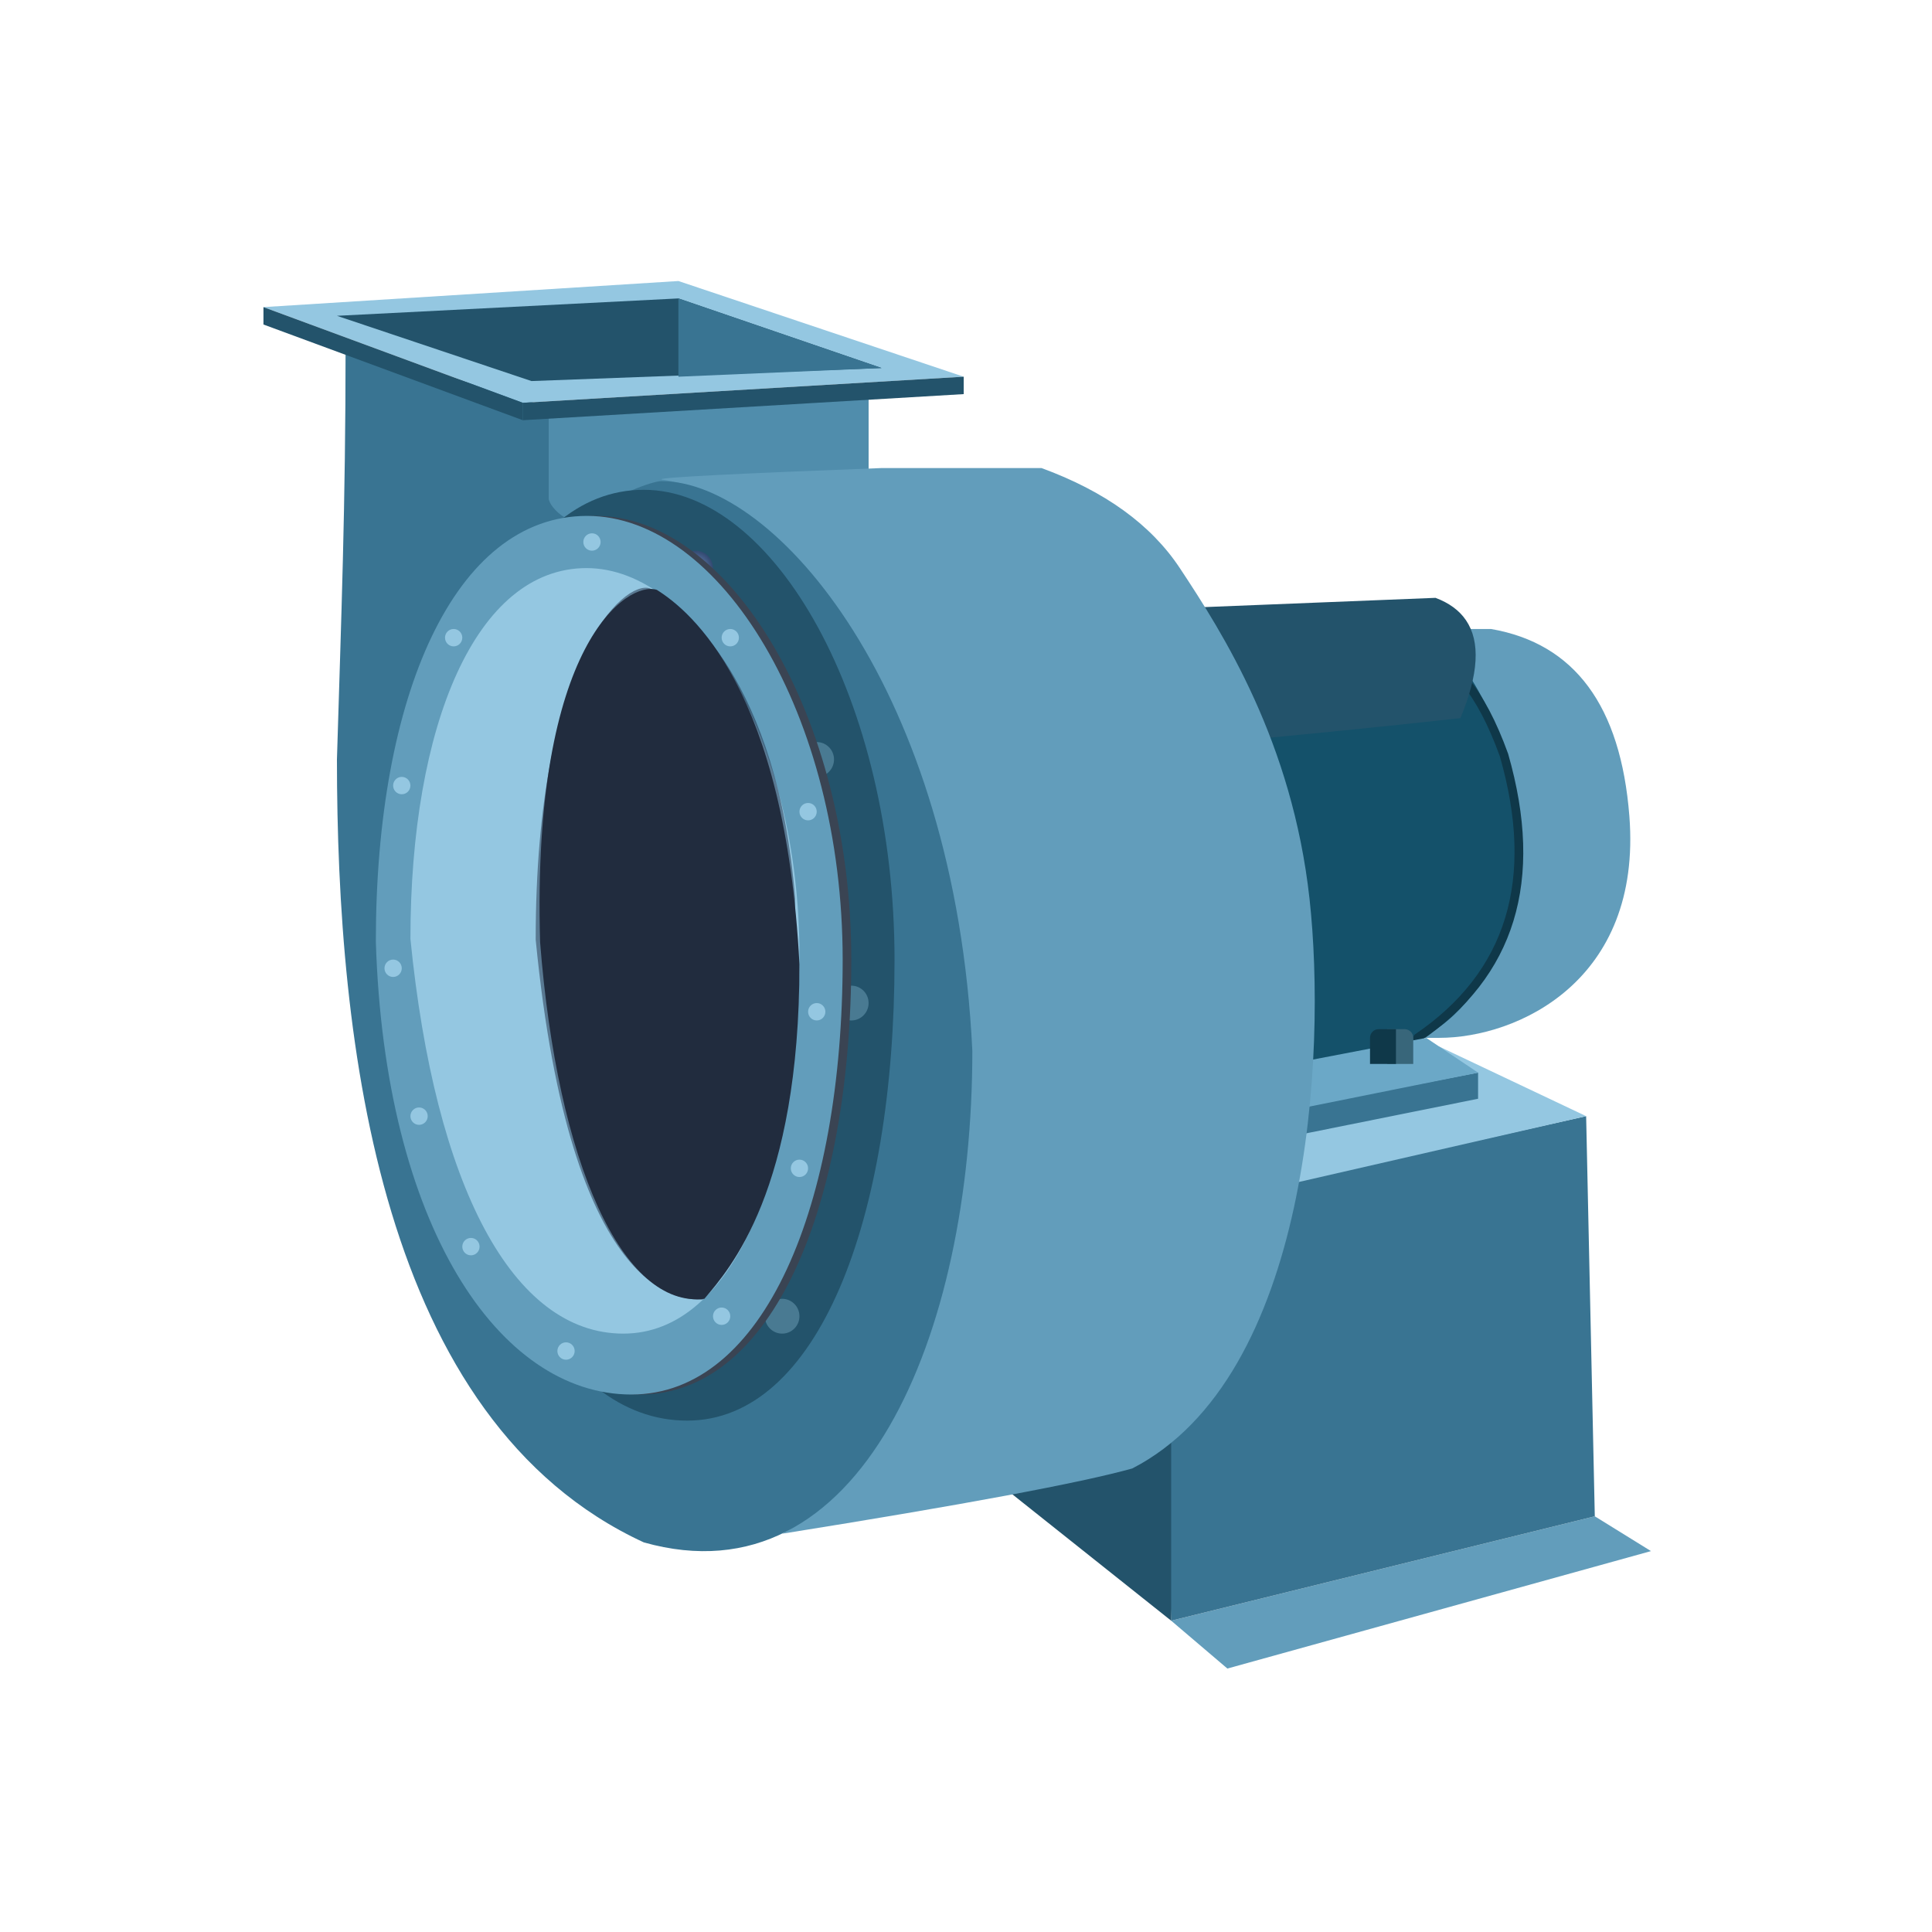 <svg xmlns="http://www.w3.org/2000/svg" xmlns:xlink="http://www.w3.org/1999/xlink" fill="none" version="1.1" width="110" height="110" viewBox="0 0 110 110"><defs><clipPath id="master_svg0_1460_00060"><rect x="110" y="0" width="110" height="110" rx="0"/></clipPath><mask id="master_svg1_1460_00128" style="mask-type:alpha" maskUnits="userSpaceOnUse"><g><path d="M133.629,46.956C132.886,55.366,138.797,60.081,143.966,60.824Q149.38,62.063,152.579,62.558L161.193,37.298L140.028,34.574Q134.373,38.547,133.629,46.956Z" fill="#FFFFFF" fill-opacity="1"/></g></mask><mask id="master_svg2_1460_00177" style="mask-type:alpha" maskUnits="userSpaceOnUse"><g><path d="M138.305,32.097Q134.614,34.078,137.075,41.26Q143.966,42.003,153.072,42.746L155.287,32.345L138.305,32.097Z" fill="#FFFFFF" fill-opacity="1"/></g></mask><radialGradient cx="0" cy="0" r="1" gradientUnits="userSpaceOnUse" id="master_svg3_1460_00098" gradientTransform="translate(180.389 32.345) rotate(90) scale(0.991 0.984)"><stop offset="0%" stop-color="#738FC1" stop-opacity="1"/><stop offset="97.857%" stop-color="#334A72" stop-opacity="1"/></radialGradient><mask id="master_svg4_1460_00159" style="mask-type:alpha" maskUnits="userSpaceOnUse"><g><path d="M189.249,53.643C188.265,66.273,184.54,74.505,179.897,73.95C178.421,72.216,174.483,67.759,174.483,54.9C175.294,39.238,180.636,34.821,182.605,33.583C184.226,33.052,189.742,36.555,189.249,53.643Z" fill="#FFFFFF" fill-opacity="1"/></g></mask></defs><g transform="matrix(-1,0,0,1,220,0)" clip-path="url(#master_svg0_1460_00060)"><g><g><path d="M126,88.313L150.118,95L153.318,92.276L129.199,86.332L126,88.313Z" fill="#629DBB" fill-opacity="1"/></g><g><path d="M129.199,86.332L153.318,92.276L154.056,68.997L129.692,63.549L129.199,86.332Z" fill="#397492" fill-opacity="1"/></g><g><path d="M153.318,92.276L163.9,83.856L162.916,80.884L153.318,80.884L153.318,92.276Z" fill="#23536B" fill-opacity="1"/></g><g><path d="M127.231,46.461C126.492,55.872,133.629,59.091,138.059,59.091L145.935,59.091L155.533,35.812L135.106,35.812Q127.969,37.05,127.231,46.461Z" fill="#629DBB" fill-opacity="1"/></g><g><path d="M133.721,46.646C132.973,54.677,137.511,59.834,141.997,59.834Q146.948,60.78,152.781,61.072L161.198,37.423L139.909,34.821Q134.469,38.615,133.721,46.646Z" fill="#14516A" fill-opacity="1"/></g><g mask="url(#master_svg1_1460_00128)"><g><path d="M150.862,38.517L129.383,36.803L129.305,37.79L150.784,39.505L150.862,38.517ZM150.706,40.492L129.227,38.777L129.149,39.765L150.628,41.48L150.706,40.492ZM150.55,42.467L129.071,40.752L128.993,41.74L150.472,43.455L150.55,42.467ZM150.394,44.442L128.916,42.727L128.838,43.715L150.317,45.43L150.394,44.442ZM129.381,44.752L128.76,44.702L128.682,45.69L150.161,47.405L150.163,47.38L150.784,47.43L150.862,46.442L129.383,44.727L129.381,44.752ZM129.225,46.727L128.604,46.677L128.526,47.665L150.005,49.38L150.007,49.355L150.628,49.405L150.706,48.417L129.227,46.702L129.225,46.727ZM129.069,48.702L128.448,48.652L128.371,49.64L149.849,51.355L149.851,51.33L150.472,51.38L150.55,50.392L129.071,48.677L129.069,48.702ZM128.914,50.677L128.293,50.627L128.215,51.615L149.694,53.33L149.696,53.305L150.317,53.355L150.394,52.367L128.916,50.652L128.914,50.677ZM150.239,54.342L128.76,52.627L128.682,53.615L150.161,55.33L150.239,54.342ZM150.083,56.317L128.604,54.602L128.526,55.59L150.005,57.305L150.083,56.317ZM149.927,58.292L128.448,56.577L128.371,57.565L149.849,59.28L149.927,58.292Z" fill-rule="evenodd" fill="#71B7D2" fill-opacity="1"/></g></g><g><path d="M136.771,38.94Q136.828,38.872,136.828,38.784Q136.828,38.735,136.809,38.69Q136.79,38.645,136.756,38.61Q136.721,38.576,136.676,38.557Q136.631,38.539,136.583,38.539Q136.528,38.539,136.478,38.562Q136.429,38.585,136.394,38.627L136.393,38.627Q135.135,40.146,134.136,42.91L134.133,42.918L134.131,42.926Q131.022,53.767,139.152,59.294L139.152,59.293Q139.215,59.336,139.29,59.336Q139.339,59.336,139.384,59.317Q139.429,59.299,139.463,59.264Q139.498,59.23,139.516,59.185Q139.535,59.14,139.535,59.091Q139.535,59.03,139.506,58.976Q139.478,58.922,139.428,58.888L139.428,58.887Q131.596,53.562,134.602,43.07Q135.571,40.391,136.772,38.941L136.771,38.94Z" fill-rule="evenodd" fill="#0F3849" fill-opacity="1"/></g><g><path d="M129.692,63.549L154.548,69.245L158.732,64.044L138.059,59.586L129.692,63.549Z" fill="#94C7E1" fill-opacity="1"/></g><g><path d="M170.545,28.63L187.526,30.611L189.003,30.116L189.249,23.677L170.545,22.439L170.545,27.392L170.545,28.63Z" fill="#508DAC" fill-opacity="1"/></g><g transform="matrix(1,0.029,-0.029,1,1.054,-3.969)"><path d="M136.506,35.32Q135.311,37.182,136.983,40.884Q143.803,41.442,152.816,42L155.008,34.186L138.2,34Q137.053,34.467,136.506,35.32Z" fill="#23536B" fill-opacity="1"/></g><g mask="url(#master_svg2_1460_00177)"></g><g><path d="M135.844,61.072L135.844,62.558L148.15,65.034Q148.396,63.796,148.396,63.549Q148.396,63.301,147.411,63.301L135.844,61.072Z" fill="#397492" fill-opacity="1"/></g><g><path d="M135.844,61.072L148.15,63.549Q148.396,62.31,148.396,62.063Q148.396,61.815,149.134,61.072L138.798,59.091L135.844,61.072Z" fill="#6BA8C7" fill-opacity="1"/></g><g><path d="M139.536 59.088C139.536 58.816 139.756 58.596 140.028 58.596L141.012 58.596C141.012 58.596 141.012 58.596 141.012 58.596L141.012 60.577C141.012 60.577 141.012 60.577 141.012 60.577L139.536 60.577C139.536 60.577 139.536 60.577 139.536 60.577Z" fill="#38667A" fill-opacity="1"/></g><g><path d="M140.52 58.596C140.52 58.596 140.52 58.596 140.52 58.596L141.505 58.596C141.777 58.596 141.997 58.816 141.997 59.088L141.997 60.577C141.997 60.577 141.997 60.577 141.997 60.577L140.52 60.577C140.52 60.577 140.52 60.577 140.52 60.577Z" fill="#0F3849" fill-opacity="1"/></g><g><path d="M145.442,51.166C144.458,60.082,145.442,78.408,155.533,83.608Q159.963,84.846,175.467,87.323C166.607,82.37,161.439,62.31,167.346,45.47Q173.252,28.63,182.323,27.303Q182.343,27.297,182.344,27.29Q182.348,27.125,169.807,26.649L160.701,26.649Q155.287,28.63,152.826,32.345C150.365,36.06,146.427,42.251,145.442,51.166Z" fill="#629DBB" fill-opacity="1"/></g><g><path d="M200.816,43.241C200.816,59.517,198.355,80.884,183.343,87.818C171.037,91.285,164.639,76.11,164.639,59.834C165.623,39.279,175.834,27.392,182.358,27.392C182.766,27.392,185.041,28.11,186.296,29.373C187.28,30.364,188.757,28.878,188.757,28.382C188.757,27.392,188.757,24.172,188.757,23.182C192.941,21.944,198.478,20.086,200.324,19.715C200.324,28.878,200.57,35.069,200.816,43.241Z" fill="#397492" fill-opacity="1"/></g><g><path d="M165.131,21.448L190.234,22.934L205,17.486L181.374,16L165.131,21.448Z" fill="#94C7E1" fill-opacity="1"/></g><g><path d="M169.807,20.953L189.741,21.696L200.816,17.981L181.374,16.991L169.807,20.953Z" fill="#23536B" fill-opacity="1"/></g><g><path d="M169.807,20.953L181.374,21.448L181.374,16.991L169.807,20.953Z" fill="#397492" fill-opacity="1"/></g><g><path d="M195.156,53.558C193.508,70.671,188.308,80.884,180.876,80.884C173.445,80.884,169.069,69.449,169.069,54.662C169.069,39.874,175.917,27.887,183.348,27.887C190.779,27.887,195.156,38.77,195.156,53.558Z" fill="#23536B" fill-opacity="1"/></g><g><path d="M196.632,53.759C195.451,66.714,191.722,74.445,186.394,74.445C181.066,74.445,177.928,65.789,177.928,54.595C177.928,43.401,182.838,34.326,188.166,34.326C193.494,34.326,196.632,42.565,196.632,53.759Z" fill="#212326" fill-opacity="1"/></g><g><path d="M165.131,22.439L190.234,23.925L190.234,22.934L165.131,21.448L165.131,22.439Z" fill="#23536B" fill-opacity="1"/></g><g><path d="M190.234,23.925L205,18.476L205,17.486L190.234,22.934L190.234,23.925Z" fill="#23536B" fill-opacity="1"/></g><g><ellipse cx="180.389" cy="32.345" rx="0.984" ry="0.991" fill="url(#master_svg3_1460_00098)" fill-opacity="1"/></g><g><ellipse cx="173.498" cy="43.241" rx="0.984" ry="0.991" fill="#497A92" fill-opacity="1"/></g><g><ellipse cx="171.53" cy="57.11" rx="0.984" ry="0.991" fill="#497A92" fill-opacity="1"/></g><g><ellipse cx="175.467" cy="74.94" rx="0.984" ry="0.991" fill="#497A92" fill-opacity="1"/></g><g><path d="M198.109,53.604C197.617,69.74,191.132,79.398,183.56,79.398C175.989,79.398,171.53,68.604,171.53,54.646C171.53,40.688,178.507,29.373,186.078,29.373C193.65,29.373,198.109,39.646,198.109,53.604Z" fill="#3A4453" fill-opacity="1"/></g><g><path d="M198.601,53.604C198.109,69.74,191.624,79.398,184.053,79.398C176.481,79.398,172.022,68.604,172.022,54.646C172.022,40.688,178.999,29.373,186.571,29.373C194.142,29.373,198.601,39.646,198.601,53.604Z" fill="#629DBB" fill-opacity="1"/></g><g><g><g><path d="M196.632,53.457C195.233,67.532,190.818,75.931,184.508,75.931C178.199,75.931,174.483,66.526,174.483,54.365C174.483,42.204,180.297,32.345,186.607,32.345C192.916,32.345,196.632,41.296,196.632,53.457Z" fill="#94C7E1" fill-opacity="1"/></g></g><g><g style="opacity:0.5;"><path d="M189.5,53.5C187.5,74,181.231,74,180,74C174.729,68,174.729,60.081,174.729,51.166C175.713,38.784,181,34.5,183,33.5C184.477,33.005,189.5,37.5,189.5,53.5Z" fill="#1E2C43" fill-opacity="1"/></g><g><path d="M189.249,53.643C188.265,66.273,184.539,74.505,179.897,73.95C178.421,72.216,174.483,67.759,174.483,54.9C175.294,39.238,180.636,34.821,182.604,33.583C184.226,33.052,189.741,36.555,189.249,53.643Z" fill="#212C3E" fill-opacity="1"/></g><g mask="url(#master_svg4_1460_00159)"><g><path d="M191.218,31.081L167.877,29.373L167.792,30.357L191.134,32.065L191.218,31.081ZM191.049,33.049L167.708,31.341L167.623,32.324L190.964,34.033L191.049,33.049ZM190.88,35.017L167.538,33.308L167.454,34.292L190.795,36L190.88,35.017ZM191.134,37.986L190.627,37.949L190.626,37.968L167.284,36.26L167.369,35.276L167.875,35.313L167.877,35.294L191.218,37.003L191.134,37.986ZM167.708,37.262L167.876,37.274L167.877,37.268L191.218,38.976L191.134,39.96L190.965,39.948L190.964,39.954L190.458,39.917L190.457,39.935L167.115,38.227L167.2,37.243L167.706,37.28L167.708,37.262ZM167.538,39.229L167.707,39.242L167.708,39.236L191.049,40.944L190.964,41.928L190.796,41.915L190.795,41.922L190.289,41.885L190.287,41.903L166.946,40.195L167.031,39.211L167.537,39.248L167.538,39.229ZM167.369,41.197L167.538,41.209L167.538,41.203L190.88,42.912L190.795,43.895L190.626,43.883L190.626,43.889L190.12,43.852L190.118,43.871L166.777,42.162L166.861,41.178L167.367,41.215L167.369,41.197ZM167.2,43.165L167.369,43.177L167.369,43.171L167.875,43.208L167.877,43.189L191.218,44.898L191.134,45.881L190.627,45.844L190.626,45.863L190.457,45.851L190.457,45.857L189.951,45.82L189.949,45.838L166.608,44.13L166.692,43.146L167.198,43.183L167.2,43.165ZM167.2,45.138L167.706,45.175L167.708,45.157L191.049,46.865L190.964,47.849L190.458,47.812L190.457,47.83L190.288,47.818L190.287,47.824L166.946,46.116L167.031,45.132L167.199,45.144L167.2,45.138ZM167.031,47.106L167.537,47.143L167.538,47.124L190.88,48.833L190.795,49.817L190.289,49.78L190.287,49.798L190.119,49.786L190.118,49.792L166.777,48.083L166.861,47.1L167.03,47.112L167.031,47.106ZM166.861,49.073L167.367,49.11L167.369,49.092L190.71,50.8L190.626,51.784L190.12,51.747L190.118,51.766L189.949,51.753L189.949,51.759L166.608,50.051L166.692,49.067L166.861,49.08L166.861,49.073ZM190.541,52.768L167.2,51.06L167.115,52.043L190.457,53.752L190.541,52.768ZM190.372,54.736L167.031,53.027L166.946,54.011L190.287,55.719L190.372,54.736ZM190.203,56.703L166.861,54.995L166.777,55.978L190.118,57.687L190.203,56.703ZM167.877,57.006L191.218,58.714L191.134,59.698L167.792,57.989L167.877,57.006ZM167.708,58.973L191.049,60.682L190.964,61.665L167.623,59.957L167.708,58.973ZM167.538,60.941L190.88,62.649L190.795,63.633L167.454,61.924L167.538,60.941ZM167.369,62.908L190.71,64.617L190.626,65.6L167.284,63.892L167.369,62.908ZM167.2,64.876L167.875,64.925L167.877,64.901L191.218,66.609L191.134,67.593L190.459,67.543L190.457,67.568L167.115,65.86L167.2,64.876ZM167.031,66.843L167.705,66.893L167.708,66.868L191.049,68.577L190.964,69.56L190.29,69.511L190.287,69.536L166.946,67.827L167.031,66.843ZM166.861,68.811L167.536,68.86L167.538,68.836L190.88,70.544L190.795,71.528L190.12,71.478L190.118,71.503L166.777,69.795L166.861,68.811ZM166.692,70.779L167.367,70.828L167.369,70.803L190.71,72.512L190.626,73.495L189.951,73.446L189.949,73.471L166.608,71.762L166.692,70.779ZM167.2,72.771L190.541,74.479L190.457,75.463L167.115,73.755L167.2,72.771ZM167.031,74.738L190.372,76.447L190.287,77.431L166.946,75.722L167.031,74.738ZM166.861,76.706L190.203,78.414L190.118,79.398L166.777,77.69L166.861,76.706Z" fill-rule="evenodd" fill="#23536B" fill-opacity="1"/></g><g><path d="M187.56,32.516Q187.529,32.433,187.529,32.345Q187.529,32.297,187.538,32.249Q187.548,32.202,187.566,32.157Q187.585,32.113,187.611,32.073Q187.638,32.032,187.672,31.998Q187.706,31.964,187.747,31.937Q187.787,31.911,187.831,31.892Q187.876,31.874,187.923,31.864Q187.971,31.855,188.019,31.855Q188.094,31.855,188.165,31.877Q188.237,31.9,188.298,31.942Q188.36,31.985,188.406,32.044Q188.452,32.103,188.478,32.174L188.48,32.173Q195.183,50.161,187.259,75.829L187.256,75.828Q187.233,75.903,187.188,75.967Q187.142,76.031,187.079,76.078Q187.016,76.124,186.941,76.149Q186.867,76.173,186.788,76.173Q186.74,76.173,186.693,76.164Q186.645,76.155,186.601,76.136Q186.556,76.118,186.516,76.091Q186.476,76.064,186.442,76.03Q186.408,75.996,186.381,75.956Q186.354,75.916,186.336,75.871Q186.317,75.826,186.308,75.779Q186.298,75.732,186.298,75.683Q186.298,75.609,186.32,75.539L186.318,75.538Q194.144,50.191,187.558,32.517L187.56,32.516Z" fill-rule="evenodd" fill="#2D3F5D" fill-opacity="1"/></g></g></g></g><g><ellipse cx="186.296" cy="30.859" rx="0.492" ry="0.495" fill="#94C7E1" fill-opacity="1"/></g><g><ellipse cx="178.421" cy="36.307" rx="0.492" ry="0.495" fill="#94C7E1" fill-opacity="1"/></g><g><ellipse cx="173.991" cy="46.213" rx="0.492" ry="0.495" fill="#94C7E1" fill-opacity="1"/></g><g><ellipse cx="173.498" cy="57.605" rx="0.492" ry="0.495" fill="#94C7E1" fill-opacity="1"/></g><g><ellipse cx="174.483" cy="66.52" rx="0.492" ry="0.495" fill="#94C7E1" fill-opacity="1"/></g><g><ellipse cx="178.913" cy="74.94" rx="0.492" ry="0.495" fill="#94C7E1" fill-opacity="1"/></g><g><ellipse cx="187.773" cy="76.922" rx="0.492" ry="0.495" fill="#94C7E1" fill-opacity="1"/></g><g><ellipse cx="193.187" cy="70.978" rx="0.492" ry="0.495" fill="#94C7E1" fill-opacity="1"/></g><g><ellipse cx="196.14" cy="63.549" rx="0.492" ry="0.495" fill="#94C7E1" fill-opacity="1"/></g><g><ellipse cx="197.617" cy="55.129" rx="0.492" ry="0.495" fill="#94C7E1" fill-opacity="1"/></g><g><ellipse cx="197.125" cy="44.727" rx="0.492" ry="0.495" fill="#94C7E1" fill-opacity="1"/></g><g><ellipse cx="194.171" cy="36.307" rx="0.492" ry="0.495" fill="#94C7E1" fill-opacity="1"/></g></g></g></svg>